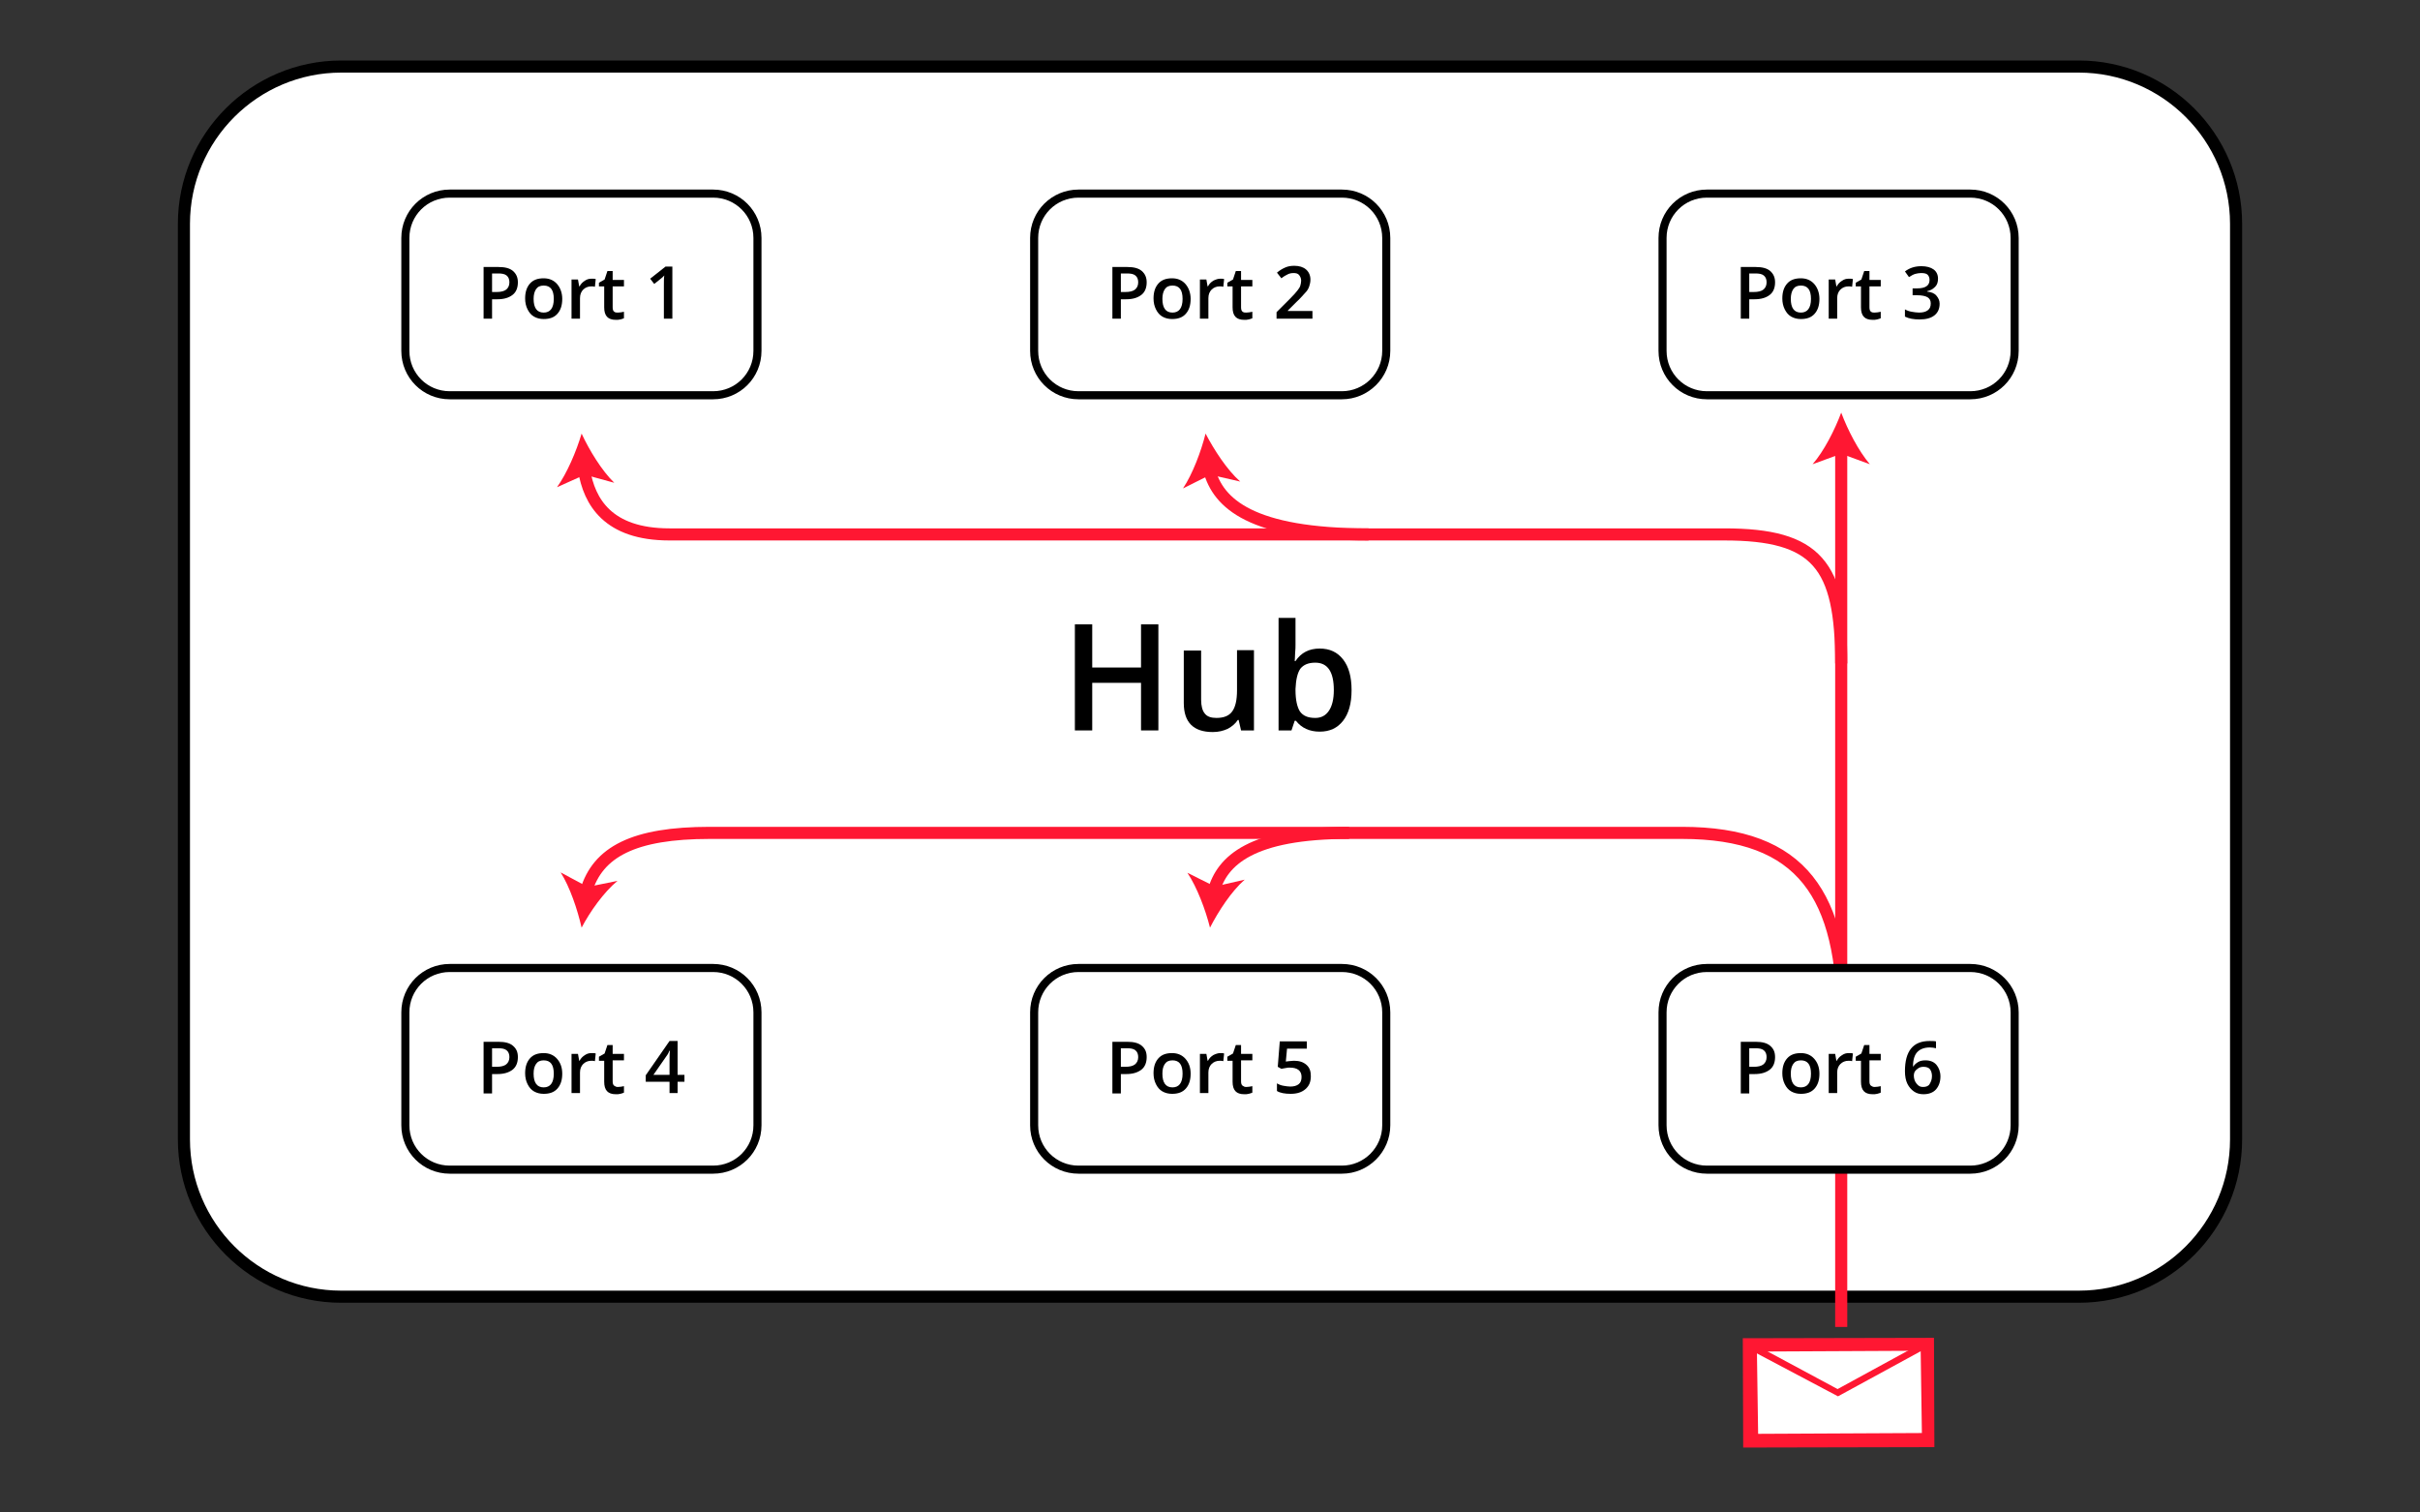 <?xml version="1.0" encoding="utf-8"?>
<!-- Generator: Adobe Illustrator 19.2.0, SVG Export Plug-In . SVG Version: 6.00 Build 0)  -->
<svg version="1.1" id="Layer_1" xmlns="http://www.w3.org/2000/svg" xmlns:xlink="http://www.w3.org/1999/xlink" x="0px" y="0px"
	 viewBox="0 0 600 375" style="enable-background:new 0 0 600 375;" xml:space="preserve">
<rect x="0" y="0" width="600" height="375" fill="#333333" stroke="none"/>
<style type="text/css">
	.st0{fill:#FFFFFF;stroke:#000000;stroke-width:3;stroke-miterlimit:10;}
	.st1{fill:#FFFFFF;stroke:#000000;stroke-width:2;stroke-miterlimit:10;}
	.st2{fill:#FFFFFF;}
	.st3{fill:#FF1732;}
	.st4{fill:none;stroke:#FF1732;stroke-width:3;stroke-miterlimit:10;}
</style>
<path class="st0" d="M515.4,321.5H84.6c-21.5,0-39-17.5-39-39v-227c0-21.5,17.5-39,39-39h430.8c21.5,0,39,17.5,39,39v227
	C554.4,304,537,321.5,515.4,321.5z"/>
<g>
	<path d="M287.2,181.1h-4.3v-11.8h-12.1v11.8h-4.3v-26.3h4.3v10.7h12.1v-10.7h4.3V181.1z"/>
	<path d="M307.7,181.1l-0.6-2.6h-0.2c-0.6,0.9-1.4,1.6-2.5,2.2c-1.1,0.5-2.3,0.8-3.7,0.8c-2.4,0-4.2-0.6-5.4-1.8
		c-1.2-1.2-1.8-3-1.8-5.4v-13h4.3v12.2c0,1.5,0.3,2.7,0.9,3.4c0.6,0.8,1.6,1.1,2.9,1.1c1.8,0,3.1-0.5,3.9-1.6
		c0.8-1.1,1.2-2.8,1.2-5.3v-9.9h4.2v19.9H307.7z"/>
	<path d="M327.2,160.8c2.5,0,4.4,0.9,5.8,2.7c1.4,1.8,2.1,4.3,2.1,7.6c0,3.3-0.7,5.8-2.1,7.6s-3.3,2.7-5.8,2.7
		c-2.5,0-4.5-0.9-5.9-2.7H321l-0.8,2.4H317v-27.9h4.2v6.6c0,0.5,0,1.2-0.1,2.2c0,1-0.1,1.6-0.1,1.9h0.2
		C322.6,161.8,324.6,160.8,327.2,160.8z M326.1,164.3c-1.7,0-2.9,0.5-3.7,1.5c-0.7,1-1.1,2.7-1.2,5v0.3c0,2.4,0.4,4.2,1.1,5.3
		c0.8,1.1,2,1.6,3.8,1.6c1.5,0,2.6-0.6,3.4-1.8c0.8-1.2,1.2-2.9,1.2-5.1C330.7,166.6,329.2,164.3,326.1,164.3z"/>
</g>
<path class="st1" d="M176.8,290h-65.3c-6.1,0-11-4.9-11-11v-28c0-6.1,4.9-11,11-11h65.3c6.1,0,11,4.9,11,11v28
	C187.8,285.1,182.9,290,176.8,290z"/>
<g>
	<path d="M128.4,262.1c0,1.3-0.4,2.4-1.3,3.1s-2.1,1.1-3.8,1.1H122v4.8h-2.1v-12.8h3.7c1.6,0,2.8,0.3,3.6,1S128.4,260.8,128.4,262.1
		z M122,264.5h1.1c1.1,0,1.9-0.2,2.4-0.6s0.8-1,0.8-1.8c0-0.7-0.2-1.3-0.7-1.7s-1.2-0.5-2.1-0.5H122V264.5z"/>
	<path d="M139.4,266.2c0,1.6-0.4,2.8-1.2,3.7s-1.9,1.3-3.4,1.3c-0.9,0-1.7-0.2-2.4-0.6s-1.2-1-1.6-1.8s-0.6-1.7-0.6-2.7
		c0-1.6,0.4-2.8,1.2-3.7s1.9-1.3,3.4-1.3c1.4,0,2.5,0.5,3.3,1.4S139.4,264.6,139.4,266.2z M132.3,266.2c0,2.2,0.8,3.4,2.5,3.4
		c1.6,0,2.5-1.1,2.5-3.4c0-2.2-0.8-3.3-2.5-3.3c-0.9,0-1.5,0.3-1.9,0.9S132.3,265.1,132.3,266.2z"/>
	<path d="M146.7,261.1c0.4,0,0.8,0,1,0.1l-0.2,1.9c-0.3-0.1-0.6-0.1-0.9-0.1c-0.8,0-1.5,0.3-2,0.8s-0.8,1.2-0.8,2.1v5.1h-2.1v-9.7
		h1.6l0.3,1.7h0.1c0.3-0.6,0.7-1,1.3-1.4S146.1,261.1,146.7,261.1z"/>
	<path d="M153.2,269.5c0.5,0,1-0.1,1.5-0.2v1.6c-0.2,0.1-0.5,0.2-0.9,0.3s-0.7,0.1-1.1,0.1c-2,0-2.9-1-2.9-3.1v-5.2h-1.3V262
		l1.4-0.8l0.7-2.1h1.3v2.2h2.8v1.6h-2.8v5.2c0,0.5,0.1,0.9,0.4,1.1S152.8,269.5,153.2,269.5z"/>
	<path d="M169.8,268.2H168v2.8h-2v-2.8h-5.9v-1.6l5.9-8.5h2v8.4h1.7V268.2z M166,266.5v-3.2c0-1.1,0-2.1,0.1-2.8h-0.1
		c-0.2,0.4-0.4,0.9-0.8,1.4l-3.2,4.6H166z"/>
</g>
<path class="st1" d="M332.7,290h-65.3c-6.1,0-11-4.9-11-11v-28c0-6.1,4.9-11,11-11h65.3c6.1,0,11,4.9,11,11v28
	C343.7,285.1,338.7,290,332.7,290z"/>
<g>
	<path d="M284.3,262.1c0,1.3-0.4,2.4-1.3,3.1s-2.1,1.1-3.8,1.1h-1.3v4.8h-2.1v-12.8h3.7c1.6,0,2.8,0.3,3.6,1
		S284.3,260.8,284.3,262.1z M277.9,264.5h1.1c1.1,0,1.9-0.2,2.4-0.6s0.8-1,0.8-1.8c0-0.7-0.2-1.3-0.7-1.7s-1.2-0.5-2.1-0.5h-1.5
		V264.5z"/>
	<path d="M295.2,266.2c0,1.6-0.4,2.8-1.2,3.7s-1.9,1.3-3.4,1.3c-0.9,0-1.7-0.2-2.4-0.6s-1.2-1-1.6-1.8s-0.6-1.7-0.6-2.7
		c0-1.6,0.4-2.8,1.2-3.7s1.9-1.3,3.4-1.3c1.4,0,2.5,0.5,3.3,1.4S295.2,264.6,295.2,266.2z M288.2,266.2c0,2.2,0.8,3.4,2.5,3.4
		c1.6,0,2.5-1.1,2.5-3.4c0-2.2-0.8-3.3-2.5-3.3c-0.9,0-1.5,0.3-1.9,0.9S288.2,265.1,288.2,266.2z"/>
	<path d="M302.5,261.1c0.4,0,0.8,0,1,0.1l-0.2,1.9c-0.3-0.1-0.6-0.1-0.9-0.1c-0.8,0-1.5,0.3-2,0.8s-0.8,1.2-0.8,2.1v5.1h-2.1v-9.7
		h1.6l0.3,1.7h0.1c0.3-0.6,0.7-1,1.3-1.4C301.4,261.3,302,261.1,302.5,261.1z"/>
	<path d="M309,269.5c0.5,0,1-0.1,1.5-0.2v1.6c-0.2,0.1-0.5,0.2-0.9,0.3s-0.7,0.1-1.1,0.1c-2,0-2.9-1-2.9-3.1v-5.2h-1.3V262l1.4-0.8
		l0.7-2.1h1.3v2.2h2.8v1.6h-2.8v5.2c0,0.5,0.1,0.9,0.4,1.1S308.6,269.5,309,269.5z"/>
	<path d="M320.8,263c1.3,0,2.3,0.3,3.1,1s1.1,1.6,1.1,2.8c0,1.4-0.4,2.4-1.3,3.2s-2.1,1.2-3.7,1.2c-1.4,0-2.6-0.2-3.4-0.7v-1.9
		c0.5,0.3,1,0.5,1.6,0.6s1.2,0.2,1.7,0.2c0.9,0,1.6-0.2,2.1-0.6s0.7-1,0.7-1.8c0-1.5-1-2.3-2.9-2.3c-0.3,0-0.6,0-1,0.1
		s-0.8,0.1-1.1,0.2l-0.9-0.5l0.5-6.3h6.7v1.8h-4.9l-0.3,3.2c0.2,0,0.5-0.1,0.8-0.1S320.4,263,320.8,263z"/>
</g>
<path class="st1" d="M176.8,98h-65.3c-6.1,0-11-4.9-11-11V59c0-6.1,4.9-11,11-11h65.3c6.1,0,11,4.9,11,11v28
	C187.8,93.1,182.9,98,176.8,98z"/>
<g>
	<path d="M128.4,70c0,1.3-0.4,2.4-1.3,3.1s-2.1,1.1-3.8,1.1H122V79h-2.1V66.2h3.7c1.6,0,2.8,0.3,3.6,1S128.4,68.8,128.4,70z
		 M122,72.4h1.1c1.1,0,1.9-0.2,2.4-0.6s0.8-1,0.8-1.8c0-0.7-0.2-1.3-0.7-1.7s-1.2-0.5-2.1-0.5H122V72.4z"/>
	<path d="M139.4,74.1c0,1.6-0.4,2.8-1.2,3.7s-1.9,1.3-3.4,1.3c-0.9,0-1.7-0.2-2.4-0.6s-1.2-1-1.6-1.8s-0.6-1.7-0.6-2.7
		c0-1.6,0.4-2.8,1.2-3.7s1.9-1.3,3.4-1.3c1.4,0,2.5,0.5,3.3,1.4S139.4,72.6,139.4,74.1z M132.3,74.1c0,2.2,0.8,3.4,2.5,3.4
		c1.6,0,2.5-1.1,2.5-3.4c0-2.2-0.8-3.3-2.5-3.3c-0.9,0-1.5,0.3-1.9,0.9S132.3,73.1,132.3,74.1z"/>
	<path d="M146.7,69.1c0.4,0,0.8,0,1,0.1l-0.2,1.9c-0.3-0.1-0.6-0.1-0.9-0.1c-0.8,0-1.5,0.3-2,0.8s-0.8,1.2-0.8,2.1V79h-2.1v-9.7h1.6
		l0.3,1.7h0.1c0.3-0.6,0.7-1,1.3-1.4S146.1,69.1,146.7,69.1z"/>
	<path d="M153.2,77.5c0.5,0,1-0.1,1.5-0.2v1.6c-0.2,0.1-0.5,0.2-0.9,0.3s-0.7,0.1-1.1,0.1c-2,0-2.9-1-2.9-3.1v-5.2h-1.3v-0.9
		l1.4-0.8l0.7-2.1h1.3v2.2h2.8v1.6h-2.8v5.2c0,0.5,0.1,0.9,0.4,1.1S152.8,77.5,153.2,77.5z"/>
	<path d="M166.7,79h-2.1v-8.3c0-1,0-1.8,0.1-2.4c-0.1,0.1-0.3,0.3-0.5,0.5s-0.9,0.7-2,1.6l-1-1.3l3.8-3h1.7V79z"/>
</g>
<path class="st1" d="M332.7,98h-65.3c-6.1,0-11-4.9-11-11V59c0-6.1,4.9-11,11-11h65.3c6.1,0,11,4.9,11,11v28
	C343.7,93.1,338.7,98,332.7,98z"/>
<g>
	<path d="M284.3,70c0,1.3-0.4,2.4-1.3,3.1s-2.1,1.1-3.8,1.1h-1.3V79h-2.1V66.2h3.7c1.6,0,2.8,0.3,3.6,1S284.3,68.8,284.3,70z
		 M277.9,72.4h1.1c1.1,0,1.9-0.2,2.4-0.6s0.8-1,0.8-1.8c0-0.7-0.2-1.3-0.7-1.7s-1.2-0.5-2.1-0.5h-1.5V72.4z"/>
	<path d="M295.2,74.1c0,1.6-0.4,2.8-1.2,3.7s-1.9,1.3-3.4,1.3c-0.9,0-1.7-0.2-2.4-0.6s-1.2-1-1.6-1.8s-0.6-1.7-0.6-2.7
		c0-1.6,0.4-2.8,1.2-3.7s1.9-1.3,3.4-1.3c1.4,0,2.5,0.5,3.3,1.4S295.2,72.6,295.2,74.1z M288.2,74.1c0,2.2,0.8,3.4,2.5,3.4
		c1.6,0,2.5-1.1,2.5-3.4c0-2.2-0.8-3.3-2.5-3.3c-0.9,0-1.5,0.3-1.9,0.9S288.2,73.1,288.2,74.1z"/>
	<path d="M302.5,69.1c0.4,0,0.8,0,1,0.1l-0.2,1.9c-0.3-0.1-0.6-0.1-0.9-0.1c-0.8,0-1.5,0.3-2,0.8s-0.8,1.2-0.8,2.1V79h-2.1v-9.7h1.6
		l0.3,1.7h0.1c0.3-0.6,0.7-1,1.3-1.4C301.4,69.3,302,69.1,302.5,69.1z"/>
	<path d="M309,77.5c0.5,0,1-0.1,1.5-0.2v1.6c-0.2,0.1-0.5,0.2-0.9,0.3s-0.7,0.1-1.1,0.1c-2,0-2.9-1-2.9-3.1v-5.2h-1.3v-0.9l1.4-0.8
		l0.7-2.1h1.3v2.2h2.8v1.6h-2.8v5.2c0,0.5,0.1,0.9,0.4,1.1S308.6,77.5,309,77.5z"/>
	<path d="M325.2,79h-8.7v-1.6l3.3-3.3c1-1,1.6-1.7,1.9-2.1s0.6-0.8,0.7-1.2s0.2-0.8,0.2-1.2c0-0.6-0.2-1-0.5-1.4s-0.8-0.5-1.4-0.5
		c-0.5,0-1,0.1-1.4,0.3s-1,0.5-1.6,1l-1.1-1.4c0.7-0.6,1.4-1,2.1-1.3s1.4-0.4,2.2-0.4c1.2,0,2.2,0.3,2.9,0.9s1.1,1.5,1.1,2.5
		c0,0.6-0.1,1.1-0.3,1.7s-0.5,1.1-1,1.6s-1.1,1.3-2.1,2.2l-2.2,2.2v0.1h6.1V79z"/>
</g>
<path class="st1" d="M488.5,98h-65.3c-6.1,0-11-4.9-11-11V59c0-6.1,4.9-11,11-11h65.3c6.1,0,11,4.9,11,11v28
	C499.5,93.1,494.6,98,488.5,98z"/>
<g>
	<path d="M440.1,70c0,1.3-0.4,2.4-1.3,3.1s-2.1,1.1-3.8,1.1h-1.3V79h-2.1V66.2h3.7c1.6,0,2.8,0.3,3.6,1S440.1,68.8,440.1,70z
		 M433.7,72.4h1.1c1.1,0,1.9-0.2,2.4-0.6s0.8-1,0.8-1.8c0-0.7-0.2-1.3-0.7-1.7s-1.2-0.5-2.1-0.5h-1.5V72.4z"/>
	<path d="M451.1,74.1c0,1.6-0.4,2.8-1.2,3.7s-1.9,1.3-3.4,1.3c-0.9,0-1.7-0.2-2.4-0.6s-1.2-1-1.6-1.8s-0.6-1.7-0.6-2.7
		c0-1.6,0.4-2.8,1.2-3.7s1.9-1.3,3.4-1.3c1.4,0,2.5,0.5,3.3,1.4S451.1,72.6,451.1,74.1z M444,74.1c0,2.2,0.8,3.4,2.5,3.4
		c1.6,0,2.5-1.1,2.5-3.4c0-2.2-0.8-3.3-2.5-3.3c-0.9,0-1.5,0.3-1.9,0.9S444,73.1,444,74.1z"/>
	<path d="M458.4,69.1c0.4,0,0.8,0,1,0.1l-0.2,1.9c-0.3-0.1-0.6-0.1-0.9-0.1c-0.8,0-1.5,0.3-2,0.8s-0.8,1.2-0.8,2.1V79h-2.1v-9.7h1.6
		l0.3,1.7h0.1c0.3-0.6,0.7-1,1.3-1.4S457.8,69.1,458.4,69.1z"/>
	<path d="M464.8,77.5c0.5,0,1-0.1,1.5-0.2v1.6c-0.2,0.1-0.5,0.2-0.9,0.3s-0.7,0.1-1.1,0.1c-2,0-2.9-1-2.9-3.1v-5.2h-1.3v-0.9
		l1.4-0.8l0.7-2.1h1.3v2.2h2.8v1.6h-2.8v5.2c0,0.5,0.1,0.9,0.4,1.1S464.4,77.5,464.8,77.5z"/>
	<path d="M480.5,69.1c0,0.8-0.2,1.5-0.7,2s-1.1,0.9-2,1.1v0.1c1,0.1,1.8,0.4,2.3,1s0.8,1.2,0.8,2c0,1.2-0.4,2.2-1.3,2.9
		s-2.1,1-3.7,1c-1.4,0-2.6-0.2-3.6-0.7v-1.8c0.5,0.3,1.1,0.5,1.7,0.6s1.2,0.2,1.8,0.2c1,0,1.7-0.2,2.2-0.6s0.7-0.9,0.7-1.7
		c0-0.7-0.3-1.2-0.8-1.5s-1.4-0.5-2.6-0.5h-1.1v-1.7h1.1c2.1,0,3.1-0.7,3.1-2.1c0-0.6-0.2-1-0.5-1.3s-0.9-0.4-1.6-0.4
		c-0.5,0-1,0.1-1.4,0.2s-1,0.4-1.6,0.8l-1-1.4c1.2-0.9,2.5-1.3,4.1-1.3c1.3,0,2.3,0.3,3,0.8S480.5,68.1,480.5,69.1z"/>
</g>
<g>
	<g>
		
			<rect x="433.8" y="333.3" transform="matrix(1 -4.186438e-003 4.186438e-003 1 -1.442 1.911)" class="st2" width="43.8" height="23.9"/>
		<path class="st3" d="M432.2,358.9l-0.1-27.1l47.4-0.1l0.1,27.1L432.2,358.9z M435.6,335.1l0.3,20.4l40.6-0.2l-0.3-20.4
			L435.6,335.1z"/>
	</g>
	<g>
		<polygon class="st3" points="455.7,346.2 433.4,334.4 434.2,332.9 455.6,344.4 477.4,332.5 477.9,334.1 		"/>
	</g>
</g>
<g>
	<line class="st4" x1="456.5" y1="329" x2="456.5" y2="111"/>
	<g>
		<path class="st3" d="M456.5,102.3c1.6,4.3,4.3,9.5,7.1,12.8l-7.1-2.6l-7.1,2.6C452.2,111.9,454.9,106.6,456.5,102.3z"/>
	</g>
</g>
<g>
	<path class="st4" d="M457,253.5c0-31.5-10-47-40-47s-217,0-241,0c-18.9,0-27.8,4.7-30.7,14.5"/>
	<g>
		<path class="st3" d="M144.2,230c-1-4.4-2.9-10.1-5.2-13.7l6.7,3.6l7.4-1.5C149.7,221.2,146.3,226,144.2,230z"/>
	</g>
</g>
<g>
	<path class="st4" d="M334.5,206.5c-24.3,0-31.5,6.9-33.6,14.5"/>
	<g>
		<path class="st3" d="M300,230c-1.1-4.4-3.2-10-5.6-13.6l6.8,3.4l7.4-1.7C305.3,221,302.1,225.9,300,230z"/>
	</g>
</g>
<g>
	<path class="st4" d="M456.5,164.5c0-24.5-6-32-29-32s-240,0-261.5,0c-15.3,0-19.9-8.1-21.2-16"/>
	<g>
		<path class="st3" d="M144.2,107.5c1.9,4.1,5,9.2,8.1,12.2l-7.3-2l-6.9,3.1C140.6,117.3,142.9,111.9,144.2,107.5z"/>
	</g>
</g>
<g>
	<path class="st4" d="M339.3,132.5c-29.1,0-37.3-7.7-39.5-16"/>
	<g>
		<path class="st3" d="M298.9,107.5c2.1,4,5.3,9,8.6,11.9l-7.4-1.7l-6.8,3.4C295.7,117.5,297.8,111.9,298.9,107.5z"/>
	</g>
</g>
<path class="st1" d="M488.5,290h-65.3c-6.1,0-11-4.9-11-11v-28c0-6.1,4.9-11,11-11h65.3c6.1,0,11,4.9,11,11v28
	C499.5,285.1,494.6,290,488.5,290z"/>
<g>
	<path d="M440.1,262.1c0,1.3-0.4,2.4-1.3,3.1s-2.1,1.1-3.8,1.1h-1.3v4.8h-2.1v-12.8h3.7c1.6,0,2.8,0.3,3.6,1
		S440.1,260.8,440.1,262.1z M433.7,264.5h1.1c1.1,0,1.9-0.2,2.4-0.6s0.8-1,0.8-1.8c0-0.7-0.2-1.3-0.7-1.7s-1.2-0.5-2.1-0.5h-1.5
		V264.5z"/>
	<path d="M451.1,266.2c0,1.6-0.4,2.8-1.2,3.7s-1.9,1.3-3.4,1.3c-0.9,0-1.7-0.2-2.4-0.6s-1.2-1-1.6-1.8s-0.6-1.7-0.6-2.7
		c0-1.6,0.4-2.8,1.2-3.7s1.9-1.3,3.4-1.3c1.4,0,2.5,0.5,3.3,1.4S451.1,264.6,451.1,266.2z M444,266.2c0,2.2,0.8,3.4,2.5,3.4
		c1.6,0,2.5-1.1,2.5-3.4c0-2.2-0.8-3.3-2.5-3.3c-0.9,0-1.5,0.3-1.9,0.9S444,265.1,444,266.2z"/>
	<path d="M458.4,261.1c0.4,0,0.8,0,1,0.1l-0.2,1.9c-0.3-0.1-0.6-0.1-0.9-0.1c-0.8,0-1.5,0.3-2,0.8s-0.8,1.2-0.8,2.1v5.1h-2.1v-9.7
		h1.6l0.3,1.7h0.1c0.3-0.6,0.7-1,1.3-1.4S457.8,261.1,458.4,261.1z"/>
	<path d="M464.8,269.5c0.5,0,1-0.1,1.5-0.2v1.6c-0.2,0.1-0.5,0.2-0.9,0.3s-0.7,0.1-1.1,0.1c-2,0-2.9-1-2.9-3.1v-5.2h-1.3V262
		l1.4-0.8l0.7-2.1h1.3v2.2h2.8v1.6h-2.8v5.2c0,0.5,0.1,0.9,0.4,1.1S464.4,269.5,464.8,269.5z"/>
	<path d="M472.3,265.6c0-5,2-7.5,6.1-7.5c0.6,0,1.2,0,1.6,0.1v1.7c-0.4-0.1-1-0.2-1.5-0.2c-1.4,0-2.4,0.4-3.1,1.1s-1.1,1.9-1.1,3.6
		h0.1c0.3-0.5,0.7-0.8,1.2-1.1s1.1-0.4,1.8-0.4c1.2,0,2.1,0.4,2.7,1.1s1,1.7,1,2.9c0,1.3-0.4,2.4-1.1,3.2s-1.8,1.2-3.1,1.2
		c-0.9,0-1.7-0.2-2.4-0.7s-1.2-1.1-1.6-1.9S472.3,266.8,472.3,265.6z M476.8,269.5c0.7,0,1.3-0.2,1.6-0.7s0.6-1.1,0.6-2
		c0-0.7-0.2-1.3-0.5-1.7s-0.9-0.6-1.6-0.6c-0.4,0-0.9,0.1-1.2,0.3s-0.7,0.5-0.9,0.8s-0.3,0.7-0.3,1c0,0.8,0.2,1.5,0.7,2.1
		S476.1,269.5,476.8,269.5z"/>
</g>
</svg>
